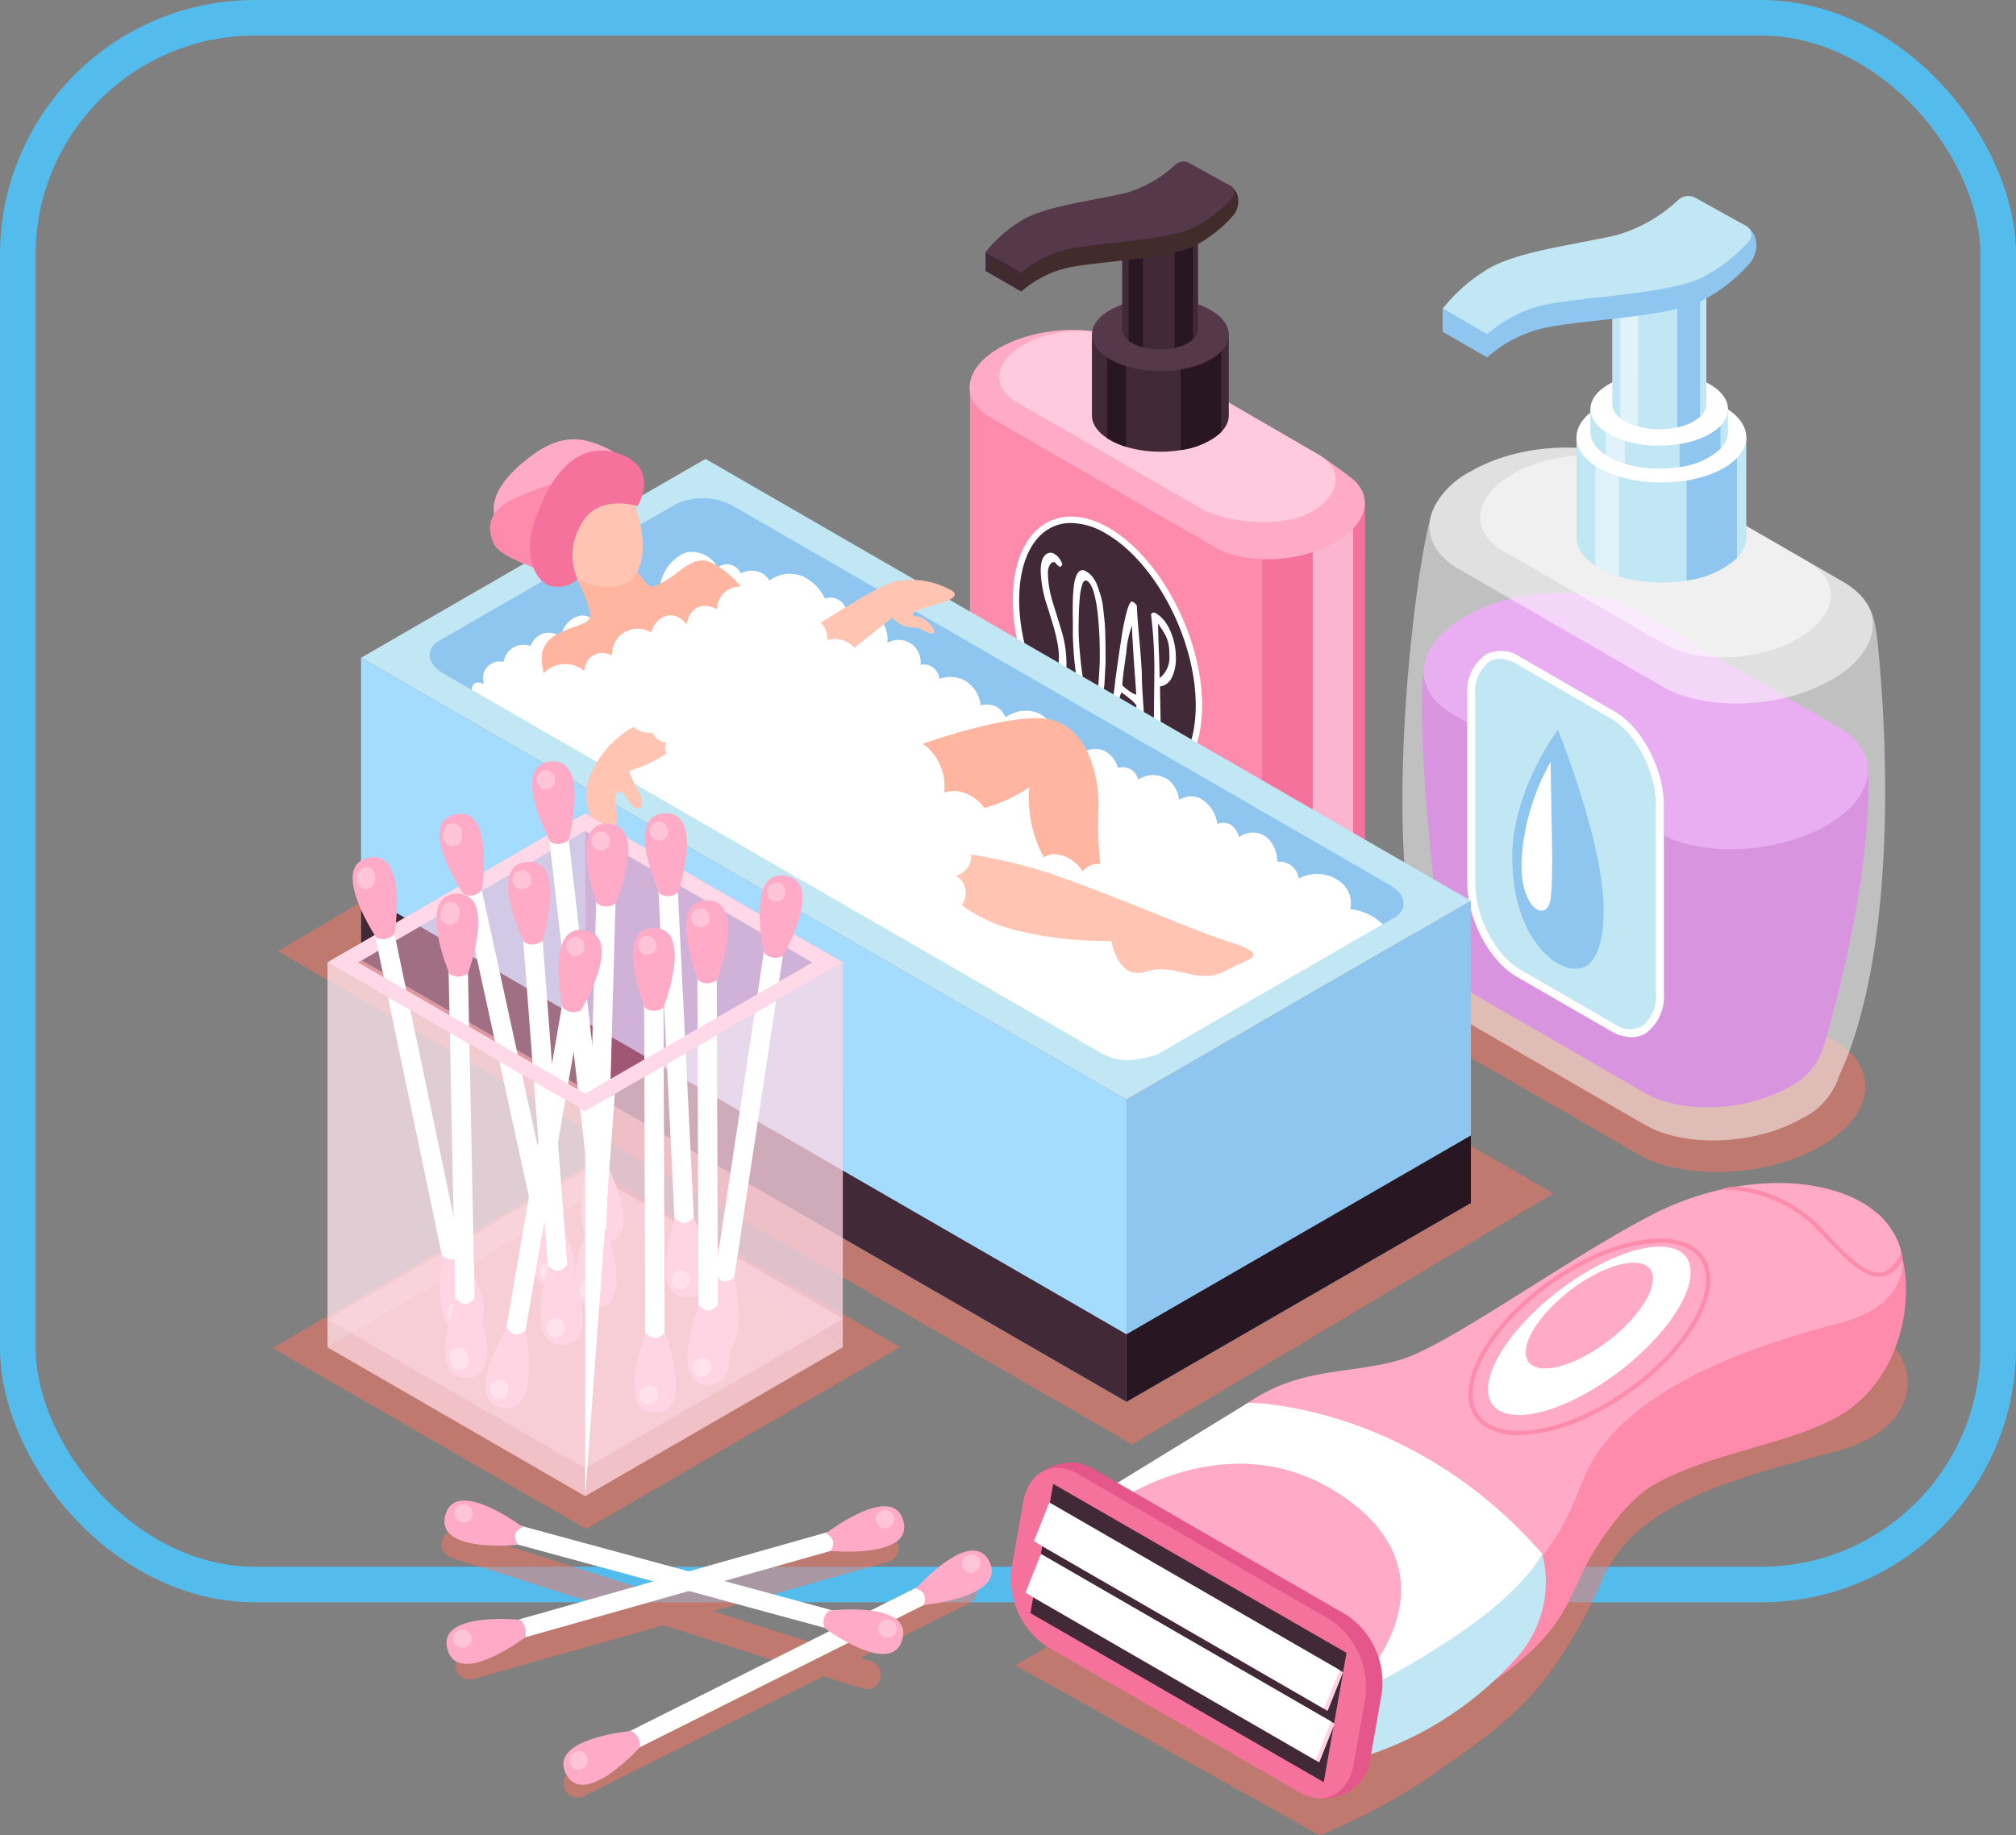 <svg xmlns="http://www.w3.org/2000/svg" xmlns:xlink="http://www.w3.org/1999/xlink" width="170" height="154.784" viewBox="0 0 170 154.784">
  <rect x="0" y="0" width="170" height="154.784" fill="#808080" stroke="none"/>
  <defs>
    <clipPath id="clip-path">
      <rect id="Rectángulo_401387" data-name="Rectángulo 401387" width="137.882" height="141.163" fill="none"/>
    </clipPath>
    <clipPath id="clip-path-3">
      <rect id="Rectángulo_401331" data-name="Rectángulo 401331" width="3.403" height="34.506" fill="none"/>
    </clipPath>
    <clipPath id="clip-path-4">
      <rect id="Rectángulo_401332" data-name="Rectángulo 401332" width="40.71" height="58.438" fill="none"/>
    </clipPath>
    <clipPath id="clip-path-5">
      <rect id="Rectángulo_401333" data-name="Rectángulo 401333" width="37.389" height="21.586" fill="none"/>
    </clipPath>
    <clipPath id="clip-path-6">
      <rect id="Rectángulo_401334" data-name="Rectángulo 401334" width="29.558" height="17.066" fill="none"/>
    </clipPath>
    <clipPath id="clip-path-7">
      <rect id="Rectángulo_401335" data-name="Rectángulo 401335" width="1.989" height="11.729" fill="none"/>
    </clipPath>
    <clipPath id="clip-path-8">
      <rect id="Rectángulo_401336" data-name="Rectángulo 401336" width="1.612" height="4.605" fill="none"/>
    </clipPath>
    <clipPath id="clip-path-9">
      <rect id="Rectángulo_401337" data-name="Rectángulo 401337" width="1.511" height="12.232" fill="none"/>
    </clipPath>
    <clipPath id="clip-path-10">
      <rect id="Rectángulo_401339" data-name="Rectángulo 401339" width="1.892" height="1.535" fill="none"/>
    </clipPath>
    <clipPath id="clip-path-11">
      <rect id="Rectángulo_401340" data-name="Rectángulo 401340" width="1.792" height="1.651" fill="none"/>
    </clipPath>
    <clipPath id="clip-path-12">
      <rect id="Rectángulo_401342" data-name="Rectángulo 401342" width="1.884" height="1.544" fill="none"/>
    </clipPath>
    <clipPath id="clip-path-13">
      <rect id="Rectángulo_401343" data-name="Rectángulo 401343" width="1.728" height="1.717" fill="none"/>
    </clipPath>
    <clipPath id="clip-path-14">
      <rect id="Rectángulo_401345" data-name="Rectángulo 401345" width="1.795" height="1.647" fill="none"/>
    </clipPath>
    <clipPath id="clip-path-16">
      <rect id="Rectángulo_401347" data-name="Rectángulo 401347" width="21.723" height="45.013" fill="none"/>
    </clipPath>
    <clipPath id="clip-path-18">
      <rect id="Rectángulo_401349" data-name="Rectángulo 401349" width="43.481" height="25.149" fill="none"/>
    </clipPath>
    <clipPath id="clip-path-20">
      <rect id="Rectángulo_401352" data-name="Rectángulo 401352" width="1.647" height="1.871" fill="none"/>
    </clipPath>
    <clipPath id="clip-path-21">
      <rect id="Rectángulo_401353" data-name="Rectángulo 401353" width="1.58" height="1.928" fill="none"/>
    </clipPath>
    <clipPath id="clip-path-22">
      <rect id="Rectángulo_401355" data-name="Rectángulo 401355" width="1.585" height="1.924" fill="none"/>
    </clipPath>
    <clipPath id="clip-path-23">
      <rect id="Rectángulo_401356" data-name="Rectángulo 401356" width="1.637" height="1.88" fill="none"/>
    </clipPath>
    <clipPath id="clip-path-24">
      <rect id="Rectángulo_401358" data-name="Rectángulo 401358" width="1.573" height="1.933" fill="none"/>
    </clipPath>
    <clipPath id="clip-path-25">
      <rect id="Rectángulo_401359" data-name="Rectángulo 401359" width="1.668" height="1.852" fill="none"/>
    </clipPath>
    <clipPath id="clip-path-26">
      <rect id="Rectángulo_401361" data-name="Rectángulo 401361" width="1.591" height="1.919" fill="none"/>
    </clipPath>
    <clipPath id="clip-path-27">
      <rect id="Rectángulo_401362" data-name="Rectángulo 401362" width="1.626" height="1.89" fill="none"/>
    </clipPath>
    <clipPath id="clip-path-28">
      <rect id="Rectángulo_401364" data-name="Rectángulo 401364" width="1.574" height="1.933" fill="none"/>
    </clipPath>
    <clipPath id="clip-path-29">
      <rect id="Rectángulo_401365" data-name="Rectángulo 401365" width="1.665" height="1.855" fill="none"/>
    </clipPath>
    <clipPath id="clip-path-30">
      <rect id="Rectángulo_401367" data-name="Rectángulo 401367" width="1.613" height="1.9" fill="none"/>
    </clipPath>
    <clipPath id="clip-path-31">
      <rect id="Rectángulo_401368" data-name="Rectángulo 401368" width="1.601" height="1.911" fill="none"/>
    </clipPath>
    <clipPath id="clip-path-32">
      <rect id="Rectángulo_401370" data-name="Rectángulo 401370" width="1.596" height="1.915" fill="none"/>
    </clipPath>
    <clipPath id="clip-path-33">
      <rect id="Rectángulo_401371" data-name="Rectángulo 401371" width="1.619" height="1.896" fill="none"/>
    </clipPath>
    <clipPath id="clip-path-34">
      <rect id="Rectángulo_401373" data-name="Rectángulo 401373" width="1.606" height="1.906" fill="none"/>
    </clipPath>
    <clipPath id="clip-path-35">
      <rect id="Rectángulo_401374" data-name="Rectángulo 401374" width="1.607" height="1.905" fill="none"/>
    </clipPath>
    <clipPath id="clip-path-36">
      <rect id="Rectángulo_401376" data-name="Rectángulo 401376" width="1.606" height="1.907" fill="none"/>
    </clipPath>
    <clipPath id="clip-path-37">
      <rect id="Rectángulo_401377" data-name="Rectángulo 401377" width="1.608" height="1.905" fill="none"/>
    </clipPath>
    <clipPath id="clip-path-38">
      <rect id="Rectángulo_401379" data-name="Rectángulo 401379" width="1.602" height="1.91" fill="none"/>
    </clipPath>
    <clipPath id="clip-path-39">
      <rect id="Rectángulo_401380" data-name="Rectángulo 401380" width="1.612" height="1.902" fill="none"/>
    </clipPath>
    <clipPath id="clip-path-40">
      <rect id="Rectángulo_401382" data-name="Rectángulo 401382" width="1.654" height="1.865" fill="none"/>
    </clipPath>
    <clipPath id="clip-path-41">
      <rect id="Rectángulo_401383" data-name="Rectángulo 401383" width="1.577" height="1.93" fill="none"/>
    </clipPath>
  </defs>
  <g id="Grupo_1100062" data-name="Grupo 1100062" transform="translate(-641.5 -3774.396)">
    <g id="Grupo_1099652" data-name="Grupo 1099652" transform="translate(643 3775.896)">
      <rect id="Rectángulo_401330" data-name="Rectángulo 401330" width="167" height="132.143" rx="20" fill="none" stroke="#53bced" stroke-width="3"/>
      <g id="Grupo_1099440" data-name="Grupo 1099440" transform="translate(21.481 12.121)">
        <g id="Grupo_1099439" data-name="Grupo 1099439" clip-path="url(#clip-path)">
          <g id="Grupo_1099438" data-name="Grupo 1099438">
            <g id="Grupo_1099437" data-name="Grupo 1099437" clip-path="url(#clip-path)">
              <path id="Trazado_874409" data-name="Trazado 874409" d="M156.629,111.085,137.944,100.3C134,98.02,134.5,94,139.054,91.372s11.515-2.919,15.462-.642L173.2,101.518c3.946,2.278,3.447,6.295-1.11,8.927s-11.515,2.919-15.461.64" transform="translate(-41.539 -27.387)" fill="#ff725d" opacity="0.5"/>
              <path id="Trazado_874410" data-name="Trazado 874410" d="M162.824,141.707c-.01-.006-1.883.2-1.895.194-3.85-2.223-10.9-2.357-17.53,1.075-6.959,3.6-16.966,10.888-20.919,12.078s-7.764.662-11.849,3.021c-.3.173-.618.373-.946.589l-19.3,11.258,25.654,14.323a48.308,48.308,0,0,0,10.029-5.443c2.893-2.1,6.367-4.186,9.383-8.255a41.645,41.645,0,0,0,4.661-8.361c2.772-5.438,8.888-7.588,19.429-10.294,7.234-1.857,7.633-7.674,3.287-10.184" transform="translate(-27.752 -43.081)" fill="#ff725d" opacity="0.5"/>
              <path id="Trazado_874411" data-name="Trazado 874411" d="M20.626,167.413a1.207,1.207,0,0,1,1.511-.782L39.316,172.1l18.276-5.169a1.2,1.2,0,1,1,.655,2.314l-14.77,4.178,9.1,2.9L64,170.593a1.2,1.2,0,1,1,1.078,2.152L55.86,177.36l.913.29a1.2,1.2,0,0,1-.729,2.293L52.777,178.9l-20.2,10.119a1.2,1.2,0,0,1-1.078-2.152l17.992-9.012-10.217-3.251-16,4.527a1.2,1.2,0,0,1-.655-2.315l12.5-3.535-13.707-4.361a1.207,1.207,0,0,1-.782-1.511" transform="translate(-6.316 -51.147)" fill="#ff725d" opacity="0.5"/>
              <path id="Trazado_874412" data-name="Trazado 874412" d="M108.221,107.178,72.682,128.342.652,86.756,36.191,65.592Z" transform="translate(-0.2 -20.14)" fill="#ff725d" opacity="0.5"/>
              <path id="Trazado_874413" data-name="Trazado 874413" d="M109.491,34.979,84.857,28.008V56.46a2.889,2.889,0,0,0,1.72,2.888l18.95,10.94a8.684,8.684,0,0,0,3.964,1,11.913,11.913,0,0,0,6.185-1.417c1.7-.983,2.539-2.26,2.469-3.454h0l.006-28.984Z" transform="translate(-26.048 -8.6)" fill="#ff8bac"/>
              <path id="Trazado_874414" data-name="Trazado 874414" d="M128.1,40.241l-3.4-.963-4.275-1.209v36.3a12.7,12.7,0,0,0,4.275-.589,9.867,9.867,0,0,0,1.91-.828A6.475,6.475,0,0,0,128.1,71.8a3.134,3.134,0,0,0,.977-2.3h0l.006-28.984Z" transform="translate(-36.975 -11.689)" fill="#f5729d"/>
              <g id="Grupo_1099316" data-name="Grupo 1099316" transform="translate(87.718 27.589)" opacity="0.7" style="mix-blend-mode: multiply;isolation: isolate">
                <g id="Grupo_1099315" data-name="Grupo 1099315">
                  <g id="Grupo_1099314" data-name="Grupo 1099314" clip-path="url(#clip-path-3)">
                    <path id="Trazado_874415" data-name="Trazado 874415" d="M126.587,39.814V74.32a9.887,9.887,0,0,0,1.91-.828,6.47,6.47,0,0,0,1.493-1.156V40.777Z" transform="translate(-126.587 -39.814)" fill="#ffd2e3"/>
                  </g>
                </g>
              </g>
              <path id="Trazado_874416" data-name="Trazado 874416" d="M105.526,38.832,86.576,27.892c-2.591-1.5-2.263-4.133.728-5.86s7.8-2.115,10.391-.619c0,0,12.467,7.241,16.569,9.609.635.367,2.742,1.922,2.975,2.14,1.632,1.531,1.054,3.738-1.564,5.25-2.991,1.727-7.559,1.916-10.15.421" transform="translate(-26.047 -6.29)" fill="#ffabc7"/>
              <path id="Trazado_874417" data-name="Trazado 874417" d="M105.43,35.591,89.876,26.612c-2.126-1.228-1.857-3.392.6-4.81s6.2-1.573,8.33-.345l16.569,9.609c2.127,1.228,1.857,3.392-.6,4.81s-7.22.943-9.346-.285" transform="translate(-27.157 -6.334)" fill="#ffcade"/>
              <path id="Trazado_874418" data-name="Trazado 874418" d="M105.9,59.27c0,5.68-3.454,8.291-7.714,5.832S90.47,56.043,90.47,50.363s3.454-8.291,7.714-5.832S105.9,53.59,105.9,59.27" transform="translate(-27.779 -13.389)" fill="#422938"/>
              <path id="Trazado_874419" data-name="Trazado 874419" d="M101.132,66.175a6.465,6.465,0,0,1-3.2-.96C93.6,62.717,90.082,56,90.082,50.243c0-3.085,1.021-5.444,2.8-6.471,1.487-.859,3.375-.714,5.317.407,4.327,2.5,7.848,9.215,7.848,14.972,0,3.085-1.021,5.444-2.8,6.472a4.182,4.182,0,0,1-2.116.553M95,43.758a3.64,3.64,0,0,0-1.847.48c-1.609.929-2.532,3.118-2.532,6.005,0,5.586,3.4,12.093,7.579,14.506,1.769,1.021,3.465,1.166,4.779.407,1.608-.929,2.531-3.118,2.531-6.006,0-5.585-3.4-12.093-7.579-14.505A5.942,5.942,0,0,0,95,43.758" transform="translate(-27.66 -13.27)" fill="#fff"/>
              <path id="Trazado_874420" data-name="Trazado 874420" d="M93.286,57.836c0-.256.081-.339.242-.245a1.483,1.483,0,0,1,.318.292,1.528,1.528,0,0,0,.341.306.256.256,0,0,0,.313-.065.979.979,0,0,0,.263-.457,4.159,4.159,0,0,0,.194-1.229A7.014,7.014,0,0,0,94.8,55.06a15.5,15.5,0,0,0-.383-1.509q-.226-.733-.457-1.469a10.024,10.024,0,0,1-.54-2.932q-.006-1.124.53-1.452a.623.623,0,0,1,.667.049,1.281,1.281,0,0,1,.378.362,1.553,1.553,0,0,1,.257.523l-.183.2a1.23,1.23,0,0,1-.421-.382.293.293,0,0,0-.347.051,1.169,1.169,0,0,0-.267.865,7.028,7.028,0,0,0,.116,1.247,9.9,9.9,0,0,0,.289,1.2q.173.555.373,1.2t.378,1.242a9.445,9.445,0,0,1,.4,2.685,3.191,3.191,0,0,1-.352,1.576.791.791,0,0,1-.462.4.809.809,0,0,1-.657-.117,2.092,2.092,0,0,1-.612-.507.839.839,0,0,1-.224-.459" transform="translate(-28.644 -14.623)" fill="#fff"/>
              <path id="Trazado_874421" data-name="Trazado 874421" d="M100.146,57.564l-.094,1.76v.063a4.419,4.419,0,0,0-.068.822,2.592,2.592,0,0,1-.121.823,1.124,1.124,0,0,1-.367.552.452.452,0,0,1-.541.02,1.576,1.576,0,0,1-.536-.576,4.19,4.19,0,0,1-.4-.913,10.513,10.513,0,0,1-.279-1.155q-.121-.648-.186-1.236T97.446,56.5q-.063-.968-.06-1.481t0-.884c0-.247-.008-.471-.01-.668v-.707c0-.274.01-.517.018-.732s.025-.442.047-.684a6.008,6.008,0,0,1,.087-.622,2.8,2.8,0,0,1,.142-.489,1.053,1.053,0,0,1,.209-.349.46.46,0,0,1,.6-.057,2.039,2.039,0,0,1,.583.5,2.7,2.7,0,0,1,.407.764q.165.459.288.874a6.131,6.131,0,0,1,.195,1.068q.071.654.113,1.057t.058,1.133q.021.972.02,1.511Zm-.953-5.8a3.059,3.059,0,0,0-.268-.722.973.973,0,0,0-.318-.383.208.208,0,0,0-.259,0,.681.681,0,0,0-.174.317,5.1,5.1,0,0,0-.126.5,5.649,5.649,0,0,0-.084.663q-.029.386-.05.7c-.011.209-.019.442-.026.7q-.01.647-.015,1.007v.063q0,.959.109,2.134t.229,1.949a8.733,8.733,0,0,0,.317,1.385,1.348,1.348,0,0,0,.447.752q.215.125.362-.33a5.692,5.692,0,0,0,.211-1.224q.1-1.368.107-1.944t0-.844c0-.178-.007-.439-.016-.783s-.024-.67-.044-.978-.049-.653-.082-1.031-.077-.724-.131-1.035-.118-.61-.189-.9" transform="translate(-29.899 -15.274)" fill="#fff"/>
              <path id="Trazado_874422" data-name="Trazado 874422" d="M104.451,64.747a.612.612,0,0,1-.331-.562v-1.87a2.906,2.906,0,0,0-.549-.555,8.711,8.711,0,0,0-.708-.534,1.975,1.975,0,0,0-.181.624q-.07.436-.147.875a1.923,1.923,0,0,1-.2.647.846.846,0,0,1-.473-.56,13.24,13.24,0,0,0,.478-2.589q.331-2.394.544-3.731a18.426,18.426,0,0,1,.459-2.19q.246-.852.473-.722a.966.966,0,0,1,.346.326q0,.511.211,2.888t.21,3.039q0,.662.113,2.265t.113,2.373q0,.483-.357.277M104,59.8q-.1-1.326-.171-2.522t-.076-1.438c0-.161,0-.252.006-.274a8.209,8.209,0,0,0-.486,2.29q-.318,2.156-.34,2.767a4.4,4.4,0,0,0,.749.593,1.952,1.952,0,0,0,.428.205q-.016-.3-.11-1.621" transform="translate(-31.277 -16.446)" fill="#fff"/>
              <path id="Trazado_874423" data-name="Trazado 874423" d="M107.128,65.412l.053-5.09a38.745,38.745,0,0,0-.278-5.281.284.284,0,0,1,.414-.082,2.5,2.5,0,0,1,.728.658,3.968,3.968,0,0,1,.533.938A5.678,5.678,0,0,1,109,58.671a3.717,3.717,0,0,1-.342,1.711,1.3,1.3,0,0,1-1,.755l.085,4.518c0,.4-.119.526-.358.389a.459.459,0,0,1-.195-.263,1.165,1.165,0,0,1-.063-.369m.5-4.983a2.185,2.185,0,0,0,.82-1.958v-.007a3.775,3.775,0,0,0-.147-1.213c-.049-.131-.089-.234-.118-.31a2.592,2.592,0,0,0-.182-.339q-.162-.269-.5-.786,0,.757.064,2.306t.062,2.306" transform="translate(-32.825 -16.858)" fill="#fff"/>
              <path id="Trazado_874424" data-name="Trazado 874424" d="M99.713,21.084v6.8c0,1.695,2.583,3.07,5.771,3.07s5.771-1.375,5.771-3.07v-6.8Z" transform="translate(-30.617 -6.474)" fill="#422938"/>
              <path id="Trazado_874425" data-name="Trazado 874425" d="M103.169,21.084h-1.6v8.728a6.37,6.37,0,0,0,1.6.726Z" transform="translate(-31.186 -6.474)" fill="#281723"/>
              <path id="Trazado_874426" data-name="Trazado 874426" d="M113.932,21.084h-3.42v9.731a6.24,6.24,0,0,0,3.42-1.529Z" transform="translate(-33.933 -6.474)" fill="#281723"/>
              <path id="Trazado_874427" data-name="Trazado 874427" d="M105.484,16.654c3.187,0,5.771,1.374,5.771,3.07s-2.584,3.069-5.771,3.069-5.771-1.374-5.771-3.069,2.584-3.07,5.771-3.07" transform="translate(-30.617 -5.114)" fill="#56384b"/>
              <path id="Trazado_874428" data-name="Trazado 874428" d="M103.392,8.386v8.34c0,.94,1.432,1.7,3.2,1.7s3.2-.762,3.2-1.7V8.386Z" transform="translate(-31.747 -2.575)" fill="#422938"/>
              <path id="Trazado_874429" data-name="Trazado 874429" d="M105.392,8.386h-1.218v9.288a3.39,3.39,0,0,0,1.218.57Z" transform="translate(-31.987 -2.575)" fill="#281723"/>
              <path id="Trazado_874430" data-name="Trazado 874430" d="M109.767,8.386V18.3a3.389,3.389,0,0,0,1.55-.723V8.386Z" transform="translate(-33.704 -2.575)" fill="#281723"/>
              <path id="Trazado_874431" data-name="Trazado 874431" d="M106.59,5.931c1.766,0,3.2.762,3.2,1.7s-1.432,1.7-3.2,1.7-3.2-.762-3.2-1.7,1.432-1.7,3.2-1.7" transform="translate(-31.747 -1.821)" fill="#56384b"/>
              <path id="Trazado_874432" data-name="Trazado 874432" d="M103.3,1.924a11.137,11.137,0,0,1-4.713,2.893c-3.3.742-7.013,1.148-8.963,2.435a11.444,11.444,0,0,0-2.854,2.557l3.021,1.744a8.945,8.945,0,0,1,3.829-1.985c2.651-.582,8.755-.737,10.965-1.965a11.15,11.15,0,0,0,2.992-2.373,1.919,1.919,0,0,0,.507-1.374A1.509,1.509,0,0,0,107.5,2.7c-.9-.7-4.2-.78-4.2-.78" transform="translate(-26.642 -0.591)" fill="#422b2b"/>
              <path id="Trazado_874433" data-name="Trazado 874433" d="M103.946.126a1.011,1.011,0,0,0-1.167.134,10.281,10.281,0,0,1-4.2,2.4c-3.3.742-7.013,1.148-8.963,2.435a11.447,11.447,0,0,0-2.854,2.557L89.788,9.4A8.941,8.941,0,0,1,93.616,7.41c2.65-.582,8.754-.737,10.964-1.965a11.169,11.169,0,0,0,2.987-2.366.69.69,0,0,0-.191-1.054Z" transform="translate(-26.642 0)" fill="#56384b"/>
              <path id="Trazado_874434" data-name="Trazado 874434" d="M89.788,12.786v1.567l-3.021-1.743V11.043Z" transform="translate(-26.642 -3.391)" fill="#422938"/>
              <path id="Trazado_874435" data-name="Trazado 874435" d="M89.65,13.176v.917l-2.375-1.371V11.8Z" transform="translate(-26.798 -3.625)" fill="#422b2b"/>
              <g id="Grupo_1099319" data-name="Grupo 1099319" transform="translate(95.284 24.13)" opacity="0.5">
                <g id="Grupo_1099318" data-name="Grupo 1099318">
                  <g id="Grupo_1099317" data-name="Grupo 1099317" clip-path="url(#clip-path-4)">
                    <path id="Trazado_874436" data-name="Trazado 874436" d="M177.606,51.534c-.2-1.889-.434-3.025-1.2-3.93a6.363,6.363,0,0,0-1.685-1.426L157.5,36.239c-3.636-2.1-10.046-1.834-14.245.59a6.64,6.64,0,0,0-3.287,3.535c-1.7,5.786-4.482,31.339-.188,39.772h0a4.274,4.274,0,0,0,2.179,2.569l16,9.239c3.38,1.951,9.339,1.7,13.242-.549a6.023,6.023,0,0,0,3.143-3.626c0-.011.011-.021.016-.032,4.957-10.741,3.978-29.059,3.235-36.2" transform="translate(-137.506 -34.822)" fill="#fff"/>
                  </g>
                </g>
              </g>
              <path id="Trazado_874437" data-name="Trazado 874437" d="M177.493,70.339l-37.467-8.387c-.693,5.668,1.232,23.29,2.03,25.04l.01.012a4.083,4.083,0,0,0,1.922,2.1l14.685,8.478c3.1,1.791,8.571,1.565,12.152-.5a5.586,5.586,0,0,0,2.872-3.267h0s4.207-13.576,3.792-23.476" transform="translate(-42.95 -19.023)" fill="#d994e0"/>
              <path id="Trazado_874438" data-name="Trazado 874438" d="M159.8,72.7l-17.252-9.96c-3.644-2.1-3.183-5.812,1.025-8.242s10.632-2.7,14.275-.592l17.252,9.96c3.643,2.1,3.183,5.812-1.025,8.242s-10.632,2.7-14.276.591" transform="translate(-43.015 -16.118)" fill="#e9adf2"/>
              <g id="Grupo_1099322" data-name="Grupo 1099322" transform="translate(97.562 24.13)" opacity="0.5">
                <g id="Grupo_1099321" data-name="Grupo 1099321">
                  <g id="Grupo_1099320" data-name="Grupo 1099320" clip-path="url(#clip-path-5)">
                    <path id="Trazado_874439" data-name="Trazado 874439" d="M160.461,54.992l-17.215-9.938c-3.636-2.1-3.176-5.8,1.023-8.225s10.609-2.689,14.245-.59l17.215,9.939c3.636,2.1,3.176,5.8-1.023,8.225s-10.609,2.691-14.245.59" transform="translate(-140.793 -34.822)" fill="#fff"/>
                  </g>
                </g>
              </g>
              <g id="Grupo_1099325" data-name="Grupo 1099325" transform="translate(101.842 24.766)" opacity="0.5">
                <g id="Grupo_1099324" data-name="Grupo 1099324">
                  <g id="Grupo_1099323" data-name="Grupo 1099323" clip-path="url(#clip-path-6)">
                    <path id="Trazado_874440" data-name="Trazado 874440" d="M162.519,51.686,148.91,43.829c-2.874-1.66-2.511-4.586.809-6.5s8.387-2.127,11.262-.467l13.609,7.857c2.874,1.66,2.511,4.586-.809,6.5s-8.387,2.127-11.262.467" transform="translate(-146.97 -35.74)" fill="#fff"/>
                  </g>
                </g>
              </g>
              <path id="Trazado_874441" data-name="Trazado 874441" d="M157.809,91.488l-7.965-4.6c-2.183-1.26-3.969-4.673-3.969-7.584V63.525c0-2.91,1.786-4.261,3.969-3l7.965,4.6c2.183,1.26,3.969,4.673,3.969,7.583V88.487c0,2.91-1.786,4.261-3.969,3" transform="translate(-44.791 -18.439)" fill="#c1e6f4"/>
              <path id="Trazado_874442" data-name="Trazado 874442" d="M159.229,92.146a3.5,3.5,0,0,1-1.735-.518l-7.965-4.6c-2.28-1.317-4.136-4.849-4.136-7.873V63.376a3.845,3.845,0,0,1,1.544-3.493,2.865,2.865,0,0,1,2.926.2l7.965,4.6c2.28,1.317,4.136,4.849,4.136,7.873V88.339a3.844,3.844,0,0,1-1.544,3.494,2.357,2.357,0,0,1-1.19.313m-11.1-31.906a1.689,1.689,0,0,0-.857.222,3.222,3.222,0,0,0-1.211,2.915V79.158c0,2.811,1.706,6.083,3.8,7.294l7.965,4.6a2.237,2.237,0,0,0,2.258.2,3.225,3.225,0,0,0,1.21-2.915V72.558c0-2.811-1.705-6.083-3.8-7.293l-7.965-4.6a2.844,2.844,0,0,0-1.4-.425" transform="translate(-44.643 -18.291)" fill="#fff"/>
              <path id="Trazado_874443" data-name="Trazado 874443" d="M154.718,69.156s3.853,9.535,3.853,15.154-2.4,5.41-3.853,4.571-3.853-3.4-3.853-9.019,3.853-10.705,3.853-10.705" transform="translate(-46.324 -21.235)" fill="#8ec6ef"/>
              <path id="Trazado_874444" data-name="Trazado 874444" d="M154.45,73.066A19.175,19.175,0,0,0,152.019,81c-.319,4.525,2.176,5.758,2.432,3.583s.032-6.909,0-11.516" transform="translate(-46.669 -22.435)" fill="#fff"/>
              <path id="Trazado_874445" data-name="Trazado 874445" d="M158.679,33.575v8.437c0,2.1,3.206,3.809,7.161,3.809S173,44.115,173,42.012V33.575Z" transform="translate(-48.723 -10.309)" fill="#c1e6f4"/>
              <g id="Grupo_1099328" data-name="Grupo 1099328" transform="translate(111.55 23.266)" opacity="0.5">
                <g id="Grupo_1099327" data-name="Grupo 1099327">
                  <g id="Grupo_1099326" data-name="Grupo 1099326" clip-path="url(#clip-path-7)">
                    <path id="Trazado_874446" data-name="Trazado 874446" d="M162.968,33.575h-1.989v10.83a7.86,7.86,0,0,0,1.989.9Z" transform="translate(-160.979 -33.575)" fill="#fff"/>
                  </g>
                </g>
              </g>
              <path id="Trazado_874447" data-name="Trazado 874447" d="M176.323,33.575h-4.244V45.65a7.749,7.749,0,0,0,4.244-1.9Z" transform="translate(-52.838 -10.309)" fill="#8ec6ef"/>
              <path id="Trazado_874448" data-name="Trazado 874448" d="M165.84,28.078c3.955,0,7.161,1.705,7.161,3.809S169.795,35.7,165.84,35.7s-7.161-1.705-7.161-3.809,3.206-3.809,7.161-3.809" transform="translate(-48.723 -8.621)" fill="#fff"/>
              <path id="Trazado_874449" data-name="Trazado 874449" d="M160.372,30.138v1.936c0,1.705,2.6,3.088,5.8,3.088s5.8-1.382,5.8-3.088V30.138Z" transform="translate(-49.243 -9.254)" fill="#c1e6f4"/>
              <g id="Grupo_1099331" data-name="Grupo 1099331" transform="translate(112.421 20.884)" opacity="0.5">
                <g id="Grupo_1099330" data-name="Grupo 1099330">
                  <g id="Grupo_1099329" data-name="Grupo 1099329" clip-path="url(#clip-path-8)">
                    <path id="Trazado_874450" data-name="Trazado 874450" d="M163.848,30.138h-1.612v3.876a6.37,6.37,0,0,0,1.612.729Z" transform="translate(-162.236 -30.138)" fill="#fff"/>
                  </g>
                </g>
              </g>
              <path id="Trazado_874451" data-name="Trazado 874451" d="M174.674,30.138h-3.44v4.886a6.276,6.276,0,0,0,3.44-1.539Z" transform="translate(-52.578 -9.254)" fill="#8ec6ef"/>
              <path id="Trazado_874452" data-name="Trazado 874452" d="M166.177,25.682c3.206,0,5.8,1.382,5.8,3.088s-2.6,3.088-5.8,3.088-5.8-1.382-5.8-3.088,2.6-3.088,5.8-3.088" transform="translate(-49.243 -7.886)" fill="#fff"/>
              <path id="Trazado_874453" data-name="Trazado 874453" d="M163.033,14.607v10.35c0,1.165,1.777,2.11,3.968,2.11s3.969-.945,3.969-2.11V14.607Z" transform="translate(-50.06 -4.485)" fill="#c1e6f4"/>
              <g id="Grupo_1099334" data-name="Grupo 1099334" transform="translate(113.646 10.122)" opacity="0.5">
                <g id="Grupo_1099333" data-name="Grupo 1099333">
                  <g id="Grupo_1099332" data-name="Grupo 1099332" clip-path="url(#clip-path-9)">
                    <path id="Trazado_874454" data-name="Trazado 874454" d="M165.515,14.607H164V26.132a4.225,4.225,0,0,0,1.511.707Z" transform="translate(-164.004 -14.607)" fill="#fff"/>
                  </g>
                </g>
              </g>
              <path id="Trazado_874455" data-name="Trazado 874455" d="M170.944,14.607v12.3a4.2,4.2,0,0,0,1.924-.9v-11.4Z" transform="translate(-52.489 -4.485)" fill="#8ec6ef"/>
              <path id="Trazado_874456" data-name="Trazado 874456" d="M167,11.561c2.192,0,3.969.945,3.969,2.111s-1.777,2.111-3.969,2.111-3.968-.944-3.968-2.111,1.776-2.111,3.968-2.111" transform="translate(-50.06 -3.55)" fill="#56384b"/>
              <path id="Trazado_874457" data-name="Trazado 874457" d="M162.914,6.589s-2.739,2.89-5.848,3.589c-4.1.922-8.7,1.425-11.122,3.022a14.209,14.209,0,0,0-3.542,3.173l3.748,2.164a11.106,11.106,0,0,1,4.751-2.463c3.289-.722,10.863-.915,13.606-2.438a13.831,13.831,0,0,0,3.714-2.945,2.383,2.383,0,0,0,.629-1.7,1.872,1.872,0,0,0-.723-1.43c-1.116-.863-5.214-.967-5.214-.967" transform="translate(-43.725 -2.023)" fill="#8ec6ef"/>
              <path id="Trazado_874458" data-name="Trazado 874458" d="M163.72,4.357a1.254,1.254,0,0,0-1.448.167A12.746,12.746,0,0,1,157.066,7.5c-4.1.921-8.7,1.425-11.122,3.022A14.209,14.209,0,0,0,142.4,13.7l3.748,2.164A11.11,11.11,0,0,1,150.9,13.4c3.289-.722,10.863-.915,13.606-2.438a13.837,13.837,0,0,0,3.705-2.936.854.854,0,0,0-.236-1.307Z" transform="translate(-43.725 -1.29)" fill="#c1e6f4"/>
              <path id="Trazado_874459" data-name="Trazado 874459" d="M146.152,20.067v1.944L142.4,19.848V17.9Z" transform="translate(-43.726 -5.497)" fill="#8ec6ef"/>
              <path id="Trazado_874460" data-name="Trazado 874460" d="M145.981,20.551v1.139l-2.946-1.7V18.85Z" transform="translate(-43.919 -5.788)" fill="#8ec6ef"/>
              <path id="Trazado_874461" data-name="Trazado 874461" d="M104.36,73.468,75.313,90.239,10.77,52.975,39.817,36.2Z" transform="translate(-3.307 -11.117)" fill="#c1e6f4"/>
              <path id="Trazado_874462" data-name="Trazado 874462" d="M132.96,89.981l-29.048,16.771v25.491l29.048-16.771Z" transform="translate(-31.907 -27.629)" fill="#8ec6ef"/>
              <path id="Trazado_874463" data-name="Trazado 874463" d="M10.769,60.406V85.9l64.543,37.265V97.67Z" transform="translate(-3.307 -18.548)" fill="#a4dcff"/>
              <path id="Trazado_874464" data-name="Trazado 874464" d="M44.747,65.562,81.955,87.044l18.463-10.66c1.237-.714,1.082-1.961-.346-2.786L44.747,41.658a5.363,5.363,0,0,0-4.825-.2L19.95,52.988c-1.237.714-1.082,1.961.346,2.786l18.116,10.46,1.509-.872a5.363,5.363,0,0,1,4.825.2" transform="translate(-5.869 -12.582)" fill="#8ec6ef"/>
              <path id="Trazado_874465" data-name="Trazado 874465" d="M89,98.508l1.509-.871L53.3,76.155a5.363,5.363,0,0,0-4.825-.2l-1.509.872L84.172,98.308a5.363,5.363,0,0,0,4.826.2" transform="translate(-14.42 -23.174)" fill="#bbdefc"/>
              <path id="Trazado_874466" data-name="Trazado 874466" d="M132.96,118.546l-29.048,16.771v5.7l29.048-16.771Z" transform="translate(-31.907 -36.4)" fill="#281723"/>
              <path id="Trazado_874467" data-name="Trazado 874467" d="M10.769,94.669v-5.7l64.543,37.264v5.7Z" transform="translate(-3.307 -27.319)" fill="#422938"/>
              <path id="Trazado_874468" data-name="Trazado 874468" d="M101.064,78.921a4.606,4.606,0,0,0-2.747-1.283c.011-.046.029-.091.037-.137a2.287,2.287,0,0,0-.867-2.168,3.236,3.236,0,0,0-3.5-.278,1.8,1.8,0,0,0-.549-1.026,1.709,1.709,0,0,0-1.274-.384,2.691,2.691,0,0,0-.853-2.039,1.931,1.931,0,0,0-2.372-.042,1.721,1.721,0,0,0-.708-1.055,1.335,1.335,0,0,0-1.113-.052,2.937,2.937,0,0,0-1.424-2.152,1.884,1.884,0,0,0-1.807.121A2.467,2.467,0,0,0,83,66.741a2.251,2.251,0,0,0-2.565-.015,1.436,1.436,0,0,0-.429-.748,1.47,1.47,0,0,0-1.281-.261,2.248,2.248,0,0,0-1.264-1.493,2.165,2.165,0,0,0-1.876.318,1.741,1.741,0,0,0-.642-1.278,1.6,1.6,0,0,0-1.339-.29c-.031.008-.065.023-.1.033a2.729,2.729,0,0,0-1.532-1.917,2.773,2.773,0,0,0-2.007,0,4.658,4.658,0,0,0-.71.353,1.908,1.908,0,0,0-.675-.824,1.854,1.854,0,0,0-1.421-.17,2.76,2.76,0,0,0-1.554-2.2,2.8,2.8,0,0,0-1.92-.029,1.5,1.5,0,0,0-.425-.863,1.27,1.27,0,0,0-1-.349,1.581,1.581,0,0,0-.177.028,1.864,1.864,0,0,0-2.8-1.847,2.543,2.543,0,0,0-3.425-2.714,1.466,1.466,0,0,0-.508-.813,1.4,1.4,0,0,0-1.319-.216A3.985,3.985,0,0,0,52.222,49.6a2.814,2.814,0,0,0-2.878.335,1.617,1.617,0,0,0-.561-.6,1.96,1.96,0,0,0-1.846-.008,1.361,1.361,0,0,0-.674-.67,1.189,1.189,0,0,0-1.278.18,2.451,2.451,0,0,0-2.707-1.27,3.576,3.576,0,0,0-2.154,3.762,1.272,1.272,0,0,0-.647-.183,1.3,1.3,0,0,0-.664.192,1.168,1.168,0,0,0-1.224-.431,2.2,2.2,0,0,0-1.464,1.935,1.449,1.449,0,0,0-1.535.505,1.368,1.368,0,0,0-1.2-.463,2.115,2.115,0,0,0-1.613,1.791c-.052-.037-.1-.073-.155-.1a1.731,1.731,0,0,0-1.355-.188,1.793,1.793,0,0,0-1.062,1.06,1.715,1.715,0,0,0-2.28,1.337,1.415,1.415,0,0,0-1.644,1.881c-1.039-.5-1.039.481-1.039.481L77.2,89.715a5.084,5.084,0,0,0,2.255.682,9.263,9.263,0,0,0,2.571-.482s18.8-10.852,19.042-10.994" transform="translate(-7.445 -14.581)" fill="#fff"/>
              <path id="Trazado_874469" data-name="Trazado 874469" d="M47.982,48.567c-1.526-1.111-2.256-.946-3.914.381a6.9,6.9,0,0,1-1.791,1.033.544.544,0,0,1-.611-.139,9.71,9.71,0,0,1-1.777-2.758c-.929-2.382-5.178.67-5.178.67a14.1,14.1,0,0,1,2.025,4.113c.065.232.114.452.16.669a1.377,1.377,0,0,1-.59.592c-.878.423-3.243.8-3.517,2.547a4.371,4.371,0,0,0,.142,1.649,2.491,2.491,0,0,1,.421-.342,2.528,2.528,0,0,1,3,.168,1.609,1.609,0,0,1,.484-1.111,1.553,1.553,0,0,1,1.841-.191,2.322,2.322,0,0,1,.474-1.462,2.185,2.185,0,0,1,2.842-.475,1.925,1.925,0,0,1,.99-1.3c.913-.42,1.475.063,2.039.608a1.658,1.658,0,0,1,1.012-1.495,2.008,2.008,0,0,1,1.505.219,2.058,2.058,0,0,1,.28-.988,1.964,1.964,0,0,1,1.106-.852,1.524,1.524,0,0,1,.608-.058,6.729,6.729,0,0,0-1.551-1.48" transform="translate(-10.059 -14.178)" fill="#ffb5a0"/>
              <path id="Trazado_874470" data-name="Trazado 874470" d="M38.161,38.747a6.8,6.8,0,0,0-4.3,2.168,9.877,9.877,0,0,0-2.039,2.362.249.249,0,0,0-.006.252c1.506,2.2,3.465,4.375,6.636,4.212,2.607-.133,2.741-3.122,2.385-4.921-.416-2.1-1.285-4.363-2.673-4.072" transform="translate(-9.759 -11.89)" fill="#ffc5b2"/>
              <path id="Trazado_874471" data-name="Trazado 874471" d="M31.469,45.447s-.354-.359-3.007-2.836-1.592-4.743.973-6.883,4.423-2.414,6.988-1.175,2.493,3.193,2.493,3.193a5,5,0,0,0-4.44,1.8c-1.807,1.9-3.007,5.9-3.007,5.9" transform="translate(-8.265 -10.383)" fill="#ffabc7"/>
              <path id="Trazado_874472" data-name="Trazado 874472" d="M34.074,38.345a29.255,29.255,0,0,0-5.75,1.942C26.113,41.437,26.3,42.853,26.781,44s3.846,2.161,3.846,2.161Z" transform="translate(-8.129 -11.774)" fill="#ff8bac"/>
              <path id="Trazado_874473" data-name="Trazado 874473" d="M39.011,35.512c-2.319-.908-5.4-.239-7.372,5.878-.958,2.965.384,5.277,1.8,5.273a2.318,2.318,0,0,0,1.881-.635,5.082,5.082,0,0,1,.331-4.638c1.415-2.625,4.741-1.519,4.741-1.519s1.934-3.063-1.38-4.359" transform="translate(-9.615 -10.803)" fill="#f5729d"/>
              <path id="Trazado_874474" data-name="Trazado 874474" d="M75.689,53.215c1.141-.276,3.054-.811,2.02-1.407a6.888,6.888,0,0,0-4.379-.8c-1.493.176-5.091,2.643-6.635,3.522.006,0,.012.006.017.011a1.835,1.835,0,0,1,.539,1.474,2.124,2.124,0,0,1,2.276.651l3.206-2.54a2.537,2.537,0,0,0,2.061.825c.289,0,1.256.767,1.456.435S75.482,54.03,74.793,54s-.245-.506.9-.782" transform="translate(-20.479 -15.644)" fill="#ffc5b2"/>
              <path id="Trazado_874475" data-name="Trazado 874475" d="M44.928,71.068c-.009-.02-.023-.037-.031-.058a1.164,1.164,0,0,1,.011-.879,1.448,1.448,0,0,1-1.068-.62,1.067,1.067,0,0,1-.1-.215,2.442,2.442,0,0,1-.43.01,1.909,1.909,0,0,1-1.116-.46l-.01-.01a2.768,2.768,0,0,0-.378.179A8.55,8.55,0,0,0,38.287,73.5c-.6,2.279.956,4.649,2.019,4.052s-.166-2.967.532-3.233.766,1.155,1.562,1.34.415-1.048.15-1.468A8.528,8.528,0,0,1,41.8,72.53a10.866,10.866,0,0,0,3.124-1.461" transform="translate(-11.716 -21.136)" fill="#ffc5b2"/>
              <path id="Trazado_874476" data-name="Trazado 874476" d="M93.932,75.551c.137-2.692-.833-7.333-4.516-7.751-2.7-.306-7.778,1.256-10.3,2.113a4.371,4.371,0,0,1,1.807,4.115,2.645,2.645,0,0,1,1.454-.046,3.405,3.405,0,0,1,1.932,1.343,12.009,12.009,0,0,0,3.8-1.753A10.451,10.451,0,0,0,89.337,79.5a1.6,1.6,0,0,1,1.089-.263A3.083,3.083,0,0,1,92.6,80.683a1.845,1.845,0,0,1,.6-.481,1.6,1.6,0,0,1,.881-.141,33.285,33.285,0,0,1-.154-4.51" transform="translate(-24.292 -20.806)" fill="#ffb5a0"/>
              <path id="Trazado_874477" data-name="Trazado 874477" d="M105.945,91.629c-2.4-.748-9.725-3.948-14.949-5.722a43.824,43.824,0,0,0-6.57-1.566,1.554,1.554,0,0,1-.13.861,1.937,1.937,0,0,1-1.137.955,1.405,1.405,0,0,1,.545.483,1.79,1.79,0,0,1-.05,1.984A13.014,13.014,0,0,0,88.3,90.753a30.784,30.784,0,0,0,7.97.877s.522,3.368,2.91,2.6c2.592-.829,4.318,1.292,6.9-.166,1.655-.934,3.966-1.161-.131-2.438" transform="translate(-25.534 -25.897)" fill="#ffc5b2"/>
              <rect id="Rectángulo_401338" data-name="Rectángulo 401338" width="33.209" height="1.595" transform="translate(17.829 123.802) rotate(-15.805)" fill="#fff"/>
              <path id="Trazado_874478" data-name="Trazado 874478" d="M67.325,165.977s5.614-4.336,6.531-1.091-6.116,2.559-6.116,2.559a1.211,1.211,0,0,0,.188-.875,1.045,1.045,0,0,0-.6-.592" transform="translate(-20.672 -50.259)" fill="#ffabc7"/>
              <g id="Grupo_1099337" data-name="Grupo 1099337" transform="translate(50.547 113.743)" opacity="0.3">
                <g id="Grupo_1099336" data-name="Grupo 1099336">
                  <g id="Grupo_1099335" data-name="Grupo 1099335" clip-path="url(#clip-path-10)">
                    <path id="Trazado_874479" data-name="Trazado 874479" d="M73.868,165.679a.784.784,0,1,1,.969-.737.871.871,0,0,1-.969.737" transform="translate(-72.946 -164.145)" fill="#fff"/>
                  </g>
                </g>
              </g>
              <path id="Trazado_874480" data-name="Trazado 874480" d="M27.393,177.477s-7.053-.753-6.135,2.492,6.55-1.024,6.55-1.024a1.523,1.523,0,0,0,0-.8,1.505,1.505,0,0,0-.415-.669" transform="translate(-6.502 -54.472)" fill="#ffabc7"/>
              <g id="Grupo_1099340" data-name="Grupo 1099340" transform="translate(15.239 123.688)" opacity="0.3">
                <g id="Grupo_1099339" data-name="Grupo 1099339">
                  <g id="Grupo_1099338" data-name="Grupo 1099338" clip-path="url(#clip-path-11)">
                    <path id="Trazado_874481" data-name="Trazado 874481" d="M23.309,179.961a.784.784,0,1,0-1.212-.121.871.871,0,0,0,1.212.121" transform="translate(-21.992 -178.495)" fill="#fff"/>
                  </g>
                </g>
              </g>
              <rect id="Rectángulo_401341" data-name="Rectángulo 401341" width="33.209" height="1.595" transform="translate(27.44 133.731) rotate(-26.61)" fill="#fff"/>
              <path id="Trazado_874482" data-name="Trazado 874482" d="M78.269,172.3s4.7-5.312,6.21-2.3-5.527,3.661-5.527,3.661a1.208,1.208,0,0,0,.02-.895,1.045,1.045,0,0,0-.7-.469" transform="translate(-24.033 -51.916)" fill="#ffabc7"/>
              <g id="Grupo_1099343" data-name="Grupo 1099343" transform="translate(57.822 117.52)" opacity="0.3">
                <g id="Grupo_1099342" data-name="Grupo 1099342">
                  <g id="Grupo_1099341" data-name="Grupo 1099341" clip-path="url(#clip-path-12)">
                    <path id="Trazado_874483" data-name="Trazado 874483" d="M84.507,171.124a.784.784,0,1,1,.814-.906.871.871,0,0,1-.814.906" transform="translate(-83.444 -169.594)" fill="#fff"/>
                  </g>
                </g>
              </g>
              <path id="Trazado_874484" data-name="Trazado 874484" d="M41.168,191.034s-7.069.583-5.559,3.6,6.242-2.235,6.242-2.235a1.527,1.527,0,0,0-.15-.784,1.5,1.5,0,0,0-.534-.579" transform="translate(-10.869 -58.658)" fill="#ffabc7"/>
              <g id="Grupo_1099346" data-name="Grupo 1099346" transform="translate(25.046 133.891)" opacity="0.3">
                <g id="Grupo_1099345" data-name="Grupo 1099345">
                  <g id="Grupo_1099344" data-name="Grupo 1099344" clip-path="url(#clip-path-13)">
                    <path id="Trazado_874485" data-name="Trazado 874485" d="M37.543,194.629a.784.784,0,1,0-1.213.109.87.87,0,0,0,1.213-.109" transform="translate(-36.145 -193.219)" fill="#fff"/>
                  </g>
                </g>
              </g>
              <rect id="Rectángulo_401344" data-name="Rectángulo 401344" width="1.595" height="33.209" transform="matrix(0.262, -0.965, 0.965, 0.262, 17.664, 115.831)" fill="#fff"/>
              <path id="Trazado_874486" data-name="Trazado 874486" d="M67.542,176.33s7.045-.825,6.16,2.429-6.561-.958-6.561-.958a1.464,1.464,0,0,1-.04-.825,1.268,1.268,0,0,1,.441-.647" transform="translate(-20.591 -54.114)" fill="#ffabc7"/>
              <g id="Grupo_1099349" data-name="Grupo 1099349" transform="translate(50.824 122.851)" opacity="0.3">
                <g id="Grupo_1099348" data-name="Grupo 1099348">
                  <g id="Grupo_1099347" data-name="Grupo 1099347" clip-path="url(#clip-path-14)">
                    <path id="Trazado_874487" data-name="Trazado 874487" d="M73.827,178.757a.784.784,0,1,1,1.211-.133.871.871,0,0,1-1.211.133" transform="translate(-73.345 -177.288)" fill="#fff"/>
                  </g>
                </g>
              </g>
              <path id="Trazado_874488" data-name="Trazado 874488" d="M27.541,165.236S21.884,160.957,21,164.21s6.142,2.5,6.142,2.5a1.173,1.173,0,0,1-.247-.881c.113-.415.647-.59.647-.59" transform="translate(-6.424 -50.046)" fill="#ffabc7"/>
              <g id="Grupo_1099352" data-name="Grupo 1099352" transform="translate(15.318 113.263)" opacity="0.3">
                <g id="Grupo_1099351" data-name="Grupo 1099351">
                  <g id="Grupo_1099350" data-name="Grupo 1099350" clip-path="url(#clip-path-10)">
                    <path id="Trazado_874489" data-name="Trazado 874489" d="M23.083,164.986a.784.784,0,1,0-.977-.728.871.871,0,0,0,.977.728" transform="translate(-22.106 -163.452)" fill="#fff"/>
                  </g>
                </g>
              </g>
              <path id="Trazado_874490" data-name="Trazado 874490" d="M126.637,170.576a20.517,20.517,0,0,0,8.506-3.246c5.891-4.141,6.038-6.8,7.827-10.039.539-.975,2.838-4.864,5.512-6.388,4.774-2.722,11.412-3.382,15.595-5.8,6.526-3.768,7.1-13.828,3.236-17.1-.01-.008-12.518,4.21-19.044,7.977s-17.117,10.985-21.106,12.186-7.834.668-11.955,3.048l-11.055,6.382Z" transform="translate(-31.98 -39.303)" fill="#ff8bac"/>
              <path id="Trazado_874491" data-name="Trazado 874491" d="M126.637,164.344a17.52,17.52,0,0,0,8.515-4.365c6.1-5.534,6.409-8.863,7.818-11.627,2.8-5.486,10.471-9.455,21.106-12.186,7.3-1.874,6.3-7.665,1.916-10.2-.01-.006-.026-.009-.037-.015-3.885-2.242-10.994-2.377-17.687,1.085-7.021,3.632-17.117,10.985-21.106,12.186s-7.834.667-11.955,3.047-11.055,9.089-11.055,9.089Z" transform="translate(-31.98 -38.18)" fill="#ffabc7"/>
              <path id="Trazado_874492" data-name="Trazado 874492" d="M147.072,169.483a9.482,9.482,0,0,1-2.116,8.7,28.935,28.935,0,0,1-14.684,8.884l.294-9.238Z" transform="translate(-40.001 -52.04)" fill="#c1e6f4"/>
              <path id="Trazado_874493" data-name="Trazado 874493" d="M93.108,161.961l17.755-10.888s13.688,0,24.8,12.756c-3.856,6.668-18.391,13.054-18.391,13.054Z" transform="translate(-28.589 -46.388)" fill="#fff"/>
              <path id="Trazado_874494" data-name="Trazado 874494" d="M102.166,161.954s9.672-7.137,19.183-.9c10.407,6.82,1.937,15.644,1.937,15.644Z" transform="translate(-31.37 -48.667)" fill="#ffabc7"/>
              <path id="Trazado_874495" data-name="Trazado 874495" d="M118.766,171.21,97.433,158.894a3.745,3.745,0,0,0-.871-.368,1.41,1.41,0,0,0-.367-.12,4.156,4.156,0,0,0-3.117.736l.661.205a3.954,3.954,0,0,0-.857,1.92l-.969,5.5a6.876,6.876,0,0,0,2.951,6.7L116.2,185.785a3.948,3.948,0,0,0,.466.227l-.121.645a4.1,4.1,0,0,0,2.981-.974,3.675,3.675,0,0,0,1.225-2.272l.969-5.5a6.876,6.876,0,0,0-2.951-6.706" transform="translate(-28.196 -48.619)" fill="#e5578a"/>
              <path id="Trazado_874496" data-name="Trazado 874496" d="M92.872,174.061,114.2,186.376c2.063,1.192,4.111.123,4.551-2.373l.969-5.5a6.876,6.876,0,0,0-2.951-6.7L95.442,159.486c-2.064-1.191-4.112-.123-4.552,2.374l-.969,5.5a6.876,6.876,0,0,0,2.951,6.706" transform="translate(-27.585 -48.821)" fill="#f5729d"/>
              <path id="Trazado_874497" data-name="Trazado 874497" d="M92.23,171.857l24.733,14.253,1.922-10.9L94.152,160.957Z" transform="translate(-28.32 -49.422)" fill="#422938"/>
              <path id="Trazado_874498" data-name="Trazado 874498" d="M117.554,180.882,93.078,166.751l1.3-3.264,24.476,14.131Z" transform="translate(-28.58 -50.199)" fill="#ffd2e3"/>
              <path id="Trazado_874499" data-name="Trazado 874499" d="M117.129,180.613,92.654,166.482l1.3-3.264,24.476,14.131Z" transform="translate(-28.45 -50.117)" fill="#fff"/>
              <path id="Trazado_874500" data-name="Trazado 874500" d="M116.531,187.148,92.055,173.016l1.3-3.264,24.476,14.131Z" transform="translate(-28.266 -52.123)" fill="#ffd2e3"/>
              <path id="Trazado_874501" data-name="Trazado 874501" d="M116.106,186.878,91.63,172.747l1.3-3.264L117.4,183.613Z" transform="translate(-28.135 -52.04)" fill="#fff"/>
              <path id="Trazado_874502" data-name="Trazado 874502" d="M165,134.25c0,2.822-3.824,7.315-8.542,10.039s-8.543,2.645-8.543-.175,3.824-7.315,8.543-10.039,8.542-2.646,8.542.175" transform="translate(-45.418 -40.556)" fill="#fff"/>
              <path id="Trazado_874503" data-name="Trazado 874503" d="M149.778,147.673a5.286,5.286,0,0,1-2.71-.633,3.1,3.1,0,0,1-1.527-2.683c-.13-3.6,4.3-8.785,9.878-11.552,3.626-1.8,7.064-2.213,8.971-1.078a3.1,3.1,0,0,1,1.527,2.684c.13,3.6-4.3,8.785-9.879,11.552a14.68,14.68,0,0,1-6.26,1.71m11.9-16.228a14.343,14.343,0,0,0-6.1,1.678c-5.463,2.711-9.806,7.745-9.68,11.222a2.723,2.723,0,0,0,1.354,2.391c1.8,1.073,5.11.656,8.631-1.091,5.462-2.711,9.805-7.744,9.68-11.222a2.721,2.721,0,0,0-1.354-2.39,4.938,4.938,0,0,0-2.532-.588" transform="translate(-44.688 -40.253)" fill="#ff8bac"/>
              <path id="Trazado_874504" data-name="Trazado 874504" d="M163.232,135.392c0,1.772-2.4,4.595-5.365,6.306s-5.366,1.662-5.366-.11,2.4-4.595,5.366-6.306,5.365-1.662,5.365.11" transform="translate(-46.826 -41.154)" fill="#ffabc7"/>
              <path id="Trazado_874505" data-name="Trazado 874505" d="M189.6,132.375c-1.465,0-3.085-1.714-4.946-3.681l-.032-.033a11.3,11.3,0,0,0-8.4-3.63,3.761,3.761,0,0,1,1.324-.261,11.172,11.172,0,0,1,7.325,3.653l.031.033c1.819,1.923,3.524,3.738,4.889,3.56.6-.08,1.213-.768,1.676-1.634a2.38,2.38,0,0,1,.076.617,2.427,2.427,0,0,1-1.706,1.36,1.749,1.749,0,0,1-.241.017" transform="translate(-54.111 -38.31)" fill="#ff8bac"/>
              <path id="Trazado_874506" data-name="Trazado 874506" d="M26.439,152.883,0,137.618l26.481-15.344,26.439,15.265Z" transform="translate(0 -37.545)" fill="#ff725d" opacity="0.5"/>
              <g id="Grupo_1099355" data-name="Grupo 1099355" transform="translate(26.367 54.978)" opacity="0.5" style="mix-blend-mode: multiply;isolation: isolate">
                <g id="Grupo_1099354" data-name="Grupo 1099354">
                  <g id="Grupo_1099353" data-name="Grupo 1099353" clip-path="url(#clip-path-16)">
                    <path id="Trazado_874507" data-name="Trazado 874507" d="M59.774,91.89,38.05,79.34V111.8l21.723,12.551Z" transform="translate(-38.05 -79.339)" fill="#fc86b1"/>
                  </g>
                </g>
              </g>
              <g id="Grupo_1099358" data-name="Grupo 1099358" transform="translate(4.644 54.978)" opacity="0.5" style="mix-blend-mode: multiply;isolation: isolate">
                <g id="Grupo_1099357" data-name="Grupo 1099357">
                  <g id="Grupo_1099356" data-name="Grupo 1099356" clip-path="url(#clip-path-16)">
                    <path id="Trazado_874508" data-name="Trazado 874508" d="M6.7,91.89,28.424,79.34V111.8L6.7,124.352Z" transform="translate(-6.701 -79.339)" fill="#ffb6ce"/>
                  </g>
                </g>
              </g>
              <g id="Grupo_1099361" data-name="Grupo 1099361" transform="translate(4.644 87.416)" opacity="0.5">
                <g id="Grupo_1099360" data-name="Grupo 1099360">
                  <g id="Grupo_1099359" data-name="Grupo 1099359" clip-path="url(#clip-path-18)">
                    <path id="Trazado_874509" data-name="Trazado 874509" d="M28.424,151.3,6.7,138.759l21.757-12.607,21.723,12.542Z" transform="translate(-6.701 -126.151)" fill="#ff8bac"/>
                  </g>
                </g>
              </g>
              <g id="Grupo_1099364" data-name="Grupo 1099364" transform="translate(4.644 85.068)" opacity="0.5" style="mix-blend-mode: multiply;isolation: isolate">
                <g id="Grupo_1099363" data-name="Grupo 1099363">
                  <g id="Grupo_1099362" data-name="Grupo 1099362" clip-path="url(#clip-path-18)">
                    <path id="Trazado_874510" data-name="Trazado 874510" d="M28.424,147.913,6.7,135.37l21.757-12.607,21.723,12.542Z" transform="translate(-6.701 -122.763)" fill="#ffb6ce"/>
                  </g>
                </g>
              </g>
              <path id="Trazado_874511" data-name="Trazado 874511" d="M9.573,91.788,28.52,80.821,47.467,91.788h2.56L28.52,79.34,7.014,91.788Z" transform="translate(-2.154 -24.362)" fill="#ffd9e8"/>
              <rect id="Rectángulo_401351" data-name="Rectángulo 401351" width="33.972" height="1.632" transform="translate(36.839 97.049) rotate(-81.402)" fill="#fff"/>
              <path id="Trazado_874512" data-name="Trazado 874512" d="M59.692,93.459s-1.669-7.062,1.743-6.546-.2,6.779-.2,6.779a1.5,1.5,0,0,1-.833.138,1.293,1.293,0,0,1-.709-.371" transform="translate(-18.203 -26.679)" fill="#ffabc7"/>
              <g id="Grupo_1099367" data-name="Grupo 1099367" transform="translate(41.585 60.825)" opacity="0.3">
                <g id="Grupo_1099366" data-name="Grupo 1099366">
                  <g id="Grupo_1099365" data-name="Grupo 1099365" clip-path="url(#clip-path-20)">
                    <path id="Trazado_874513" data-name="Trazado 874513" d="M61.54,89.058a.8.8,0,1,1-.278-1.215.892.892,0,0,1,.278,1.215" transform="translate(-60.012 -87.777)" fill="#fff"/>
                  </g>
                </g>
              </g>
              <path id="Trazado_874514" data-name="Trazado 874514" d="M53.2,135.451s-3.682,6.252-.271,6.769,1.813-6.535,1.813-6.535a1.2,1.2,0,0,1-.866.354c-.435-.066-.676-.588-.676-.588" transform="translate(-15.808 -41.591)" fill="#ffabc7"/>
              <g id="Grupo_1099370" data-name="Grupo 1099370" transform="translate(35.999 97.964)" opacity="0.3">
                <g id="Grupo_1099369" data-name="Grupo 1099369">
                  <g id="Grupo_1099368" data-name="Grupo 1099368" clip-path="url(#clip-path-21)">
                    <path id="Trazado_874515" data-name="Trazado 874515" d="M53.516,142.214a.8.8,0,1,0-.624,1.078.89.89,0,0,0,.624-1.078" transform="translate(-51.95 -141.373)" fill="#fff"/>
                  </g>
                </g>
              </g>
              <rect id="Rectángulo_401354" data-name="Rectángulo 401354" width="1.632" height="33.972" transform="translate(22.98 54.069) rotate(-6.537)" fill="#fff"/>
              <path id="Trazado_874516" data-name="Trazado 874516" d="M33.131,79.808s-3.454-6.381-.027-6.774,1.577,6.6,1.577,6.6a1.5,1.5,0,0,1-.768.351,1.3,1.3,0,0,1-.782-.174" transform="translate(-9.699 -22.421)" fill="#ffabc7"/>
              <g id="Grupo_1099373" data-name="Grupo 1099373" transform="translate(22.217 51.34)" opacity="0.3">
                <g id="Grupo_1099372" data-name="Grupo 1099372">
                  <g id="Grupo_1099371" data-name="Grupo 1099371" clip-path="url(#clip-path-22)">
                    <path id="Trazado_874517" data-name="Trazado 874517" d="M33.625,75.2a.8.8,0,1,1-.586-1.1.892.892,0,0,1,.586,1.1" transform="translate(-32.062 -74.089)" fill="#fff"/>
                  </g>
                </g>
              </g>
              <path id="Trazado_874518" data-name="Trazado 874518" d="M38.077,122.005s-1.921,7,1.506,6.6.044-6.782.044-6.782a1.2,1.2,0,0,1-.744.568,1.077,1.077,0,0,1-.806-.391" transform="translate(-11.527 -37.408)" fill="#ffabc7"/>
              <g id="Grupo_1099376" data-name="Grupo 1099376" transform="translate(26.472 88.707)" opacity="0.3">
                <g id="Grupo_1099375" data-name="Grupo 1099375">
                  <g id="Grupo_1099374" data-name="Grupo 1099374" clip-path="url(#clip-path-23)">
                    <path id="Trazado_874519" data-name="Trazado 874519" d="M39.736,128.634a.8.8,0,1,0-.322,1.2.891.891,0,0,0,.322-1.2" transform="translate(-38.201 -128.014)" fill="#fff"/>
                  </g>
                </g>
              </g>
              <rect id="Rectángulo_401357" data-name="Rectángulo 401357" width="1.631" height="33.972" transform="translate(15.342 58.551) rotate(-12.312)" fill="#fff"/>
              <path id="Trazado_874520" data-name="Trazado 874520" d="M22.364,86.186s-4.079-6-.71-6.737,2.233,6.4,2.233,6.4a1.5,1.5,0,0,1-.729.427,1.3,1.3,0,0,1-.795-.094" transform="translate(-6.24 -24.379)" fill="#ffabc7"/>
              <g id="Grupo_1099379" data-name="Grupo 1099379" transform="translate(14.405 55.823)" opacity="0.3">
                <g id="Grupo_1099378" data-name="Grupo 1099378">
                  <g id="Grupo_1099377" data-name="Grupo 1099377" clip-path="url(#clip-path-24)">
                    <path id="Trazado_874521" data-name="Trazado 874521" d="M22.356,81.6a.8.8,0,1,1-1.563-.143.8.8,0,1,1,1.563.143" transform="translate(-20.788 -80.559)" fill="#fff"/>
                  </g>
                </g>
              </g>
              <path id="Trazado_874522" data-name="Trazado 874522" d="M31.61,127.662s-1.206,7.155,2.163,6.419-.639-6.751-.639-6.751-.244.545-.683.64a1.077,1.077,0,0,1-.841-.308" transform="translate(-9.641 -39.097)" fill="#ffabc7"/>
              <g id="Grupo_1099382" data-name="Grupo 1099382" transform="translate(22.379 92.588)" opacity="0.3">
                <g id="Grupo_1099381" data-name="Grupo 1099381">
                  <g id="Grupo_1099380" data-name="Grupo 1099380" clip-path="url(#clip-path-25)">
                    <path id="Trazado_874523" data-name="Trazado 874523" d="M33.81,134.15a.8.8,0,1,0-.2,1.23.891.891,0,0,0,.2-1.23" transform="translate(-32.295 -133.615)" fill="#fff"/>
                  </g>
                </g>
              </g>
              <rect id="Rectángulo_401360" data-name="Rectángulo 401360" width="1.632" height="33.972" transform="translate(20.898 62.503) rotate(-4.335)" fill="#fff"/>
              <path id="Trazado_874524" data-name="Trazado 874524" d="M30.027,92.006s-3.206-6.51.234-6.77,1.321,6.652,1.321,6.652a1.5,1.5,0,0,1-.782.322,1.3,1.3,0,0,1-.774-.2" transform="translate(-8.803 -26.17)" fill="#ffabc7"/>
              <g id="Grupo_1099385" data-name="Grupo 1099385" transform="translate(20.203 59.778)" opacity="0.3">
                <g id="Grupo_1099384" data-name="Grupo 1099384">
                  <g id="Grupo_1099383" data-name="Grupo 1099383" clip-path="url(#clip-path-26)">
                    <path id="Trazado_874525" data-name="Trazado 874525" d="M30.714,87.406a.8.8,0,1,1-.543-1.122.89.89,0,0,1,.543,1.122" transform="translate(-29.155 -86.267)" fill="#fff"/>
                  </g>
                </g>
              </g>
              <path id="Trazado_874526" data-name="Trazado 874526" d="M33.307,134.368s-2.19,6.918,1.25,6.657.306-6.775.306-6.775a1.2,1.2,0,0,1-.765.54,1.081,1.081,0,0,1-.791-.422" transform="translate(-10.016 -41.222)" fill="#ffabc7"/>
              <g id="Grupo_1099388" data-name="Grupo 1099388" transform="translate(23.022 97.276)" opacity="0.3">
                <g id="Grupo_1099387" data-name="Grupo 1099387">
                  <g id="Grupo_1099386" data-name="Grupo 1099386" clip-path="url(#clip-path-27)">
                    <path id="Trazado_874527" data-name="Trazado 874527" d="M34.764,141.032a.8.8,0,1,0-.367,1.19.891.891,0,0,0,.367-1.19" transform="translate(-33.223 -140.38)" fill="#fff"/>
                  </g>
                </g>
              </g>
              <rect id="Rectángulo_401363" data-name="Rectángulo 401363" width="1.632" height="33.972" transform="translate(8 62.202) rotate(-11.811)" fill="#fff"/>
              <path id="Trazado_874528" data-name="Trazado 874528" d="M11.749,91.464s-4.026-6.036-.65-6.742,2.177,6.423,2.177,6.423a1.5,1.5,0,0,1-.733.421,1.3,1.3,0,0,1-.794-.1" transform="translate(-2.994 -25.999)" fill="#ffabc7"/>
              <g id="Grupo_1099391" data-name="Grupo 1099391" transform="translate(7.08 59.473)" opacity="0.3">
                <g id="Grupo_1099390" data-name="Grupo 1099390">
                  <g id="Grupo_1099389" data-name="Grupo 1099389" clip-path="url(#clip-path-28)">
                    <path id="Trazado_874529" data-name="Trazado 874529" d="M11.785,86.871a.89.89,0,0,1-.878.884A.989.989,0,0,1,11.1,85.83a.891.891,0,0,1,.684,1.042" transform="translate(-10.218 -85.826)" fill="#fff"/>
                  </g>
                </g>
              </g>
              <path id="Trazado_874530" data-name="Trazado 874530" d="M20.622,133.018s-1.269,7.144,2.107,6.437-.579-6.757-.579-6.757-.249.543-.689.635a1.078,1.078,0,0,1-.838-.315" transform="translate(-6.26 -40.746)" fill="#ffabc7"/>
              <g id="Grupo_1099394" data-name="Grupo 1099394" transform="translate(14.73 96.306)" opacity="0.3">
                <g id="Grupo_1099393" data-name="Grupo 1099393">
                  <g id="Grupo_1099392" data-name="Grupo 1099392" clip-path="url(#clip-path-29)">
                    <path id="Trazado_874531" data-name="Trazado 874531" d="M22.774,139.523a.8.8,0,1,0-1.368.77.8.8,0,1,0,1.368-.77" transform="translate(-21.257 -138.98)" fill="#fff"/>
                  </g>
                </g>
              </g>
              <rect id="Rectángulo_401366" data-name="Rectángulo 401366" width="33.972" height="1.632" transform="matrix(0.028, -1, 1, 0.028, 26.432, 93.165)" fill="#fff"/>
              <path id="Trazado_874532" data-name="Trazado 874532" d="M39.073,87.3s-2.519-6.8.929-6.71.631,6.753.631,6.753a1.5,1.5,0,0,1-.811.239,1.294,1.294,0,0,1-.749-.282" transform="translate(-11.725 -24.746)" fill="#ffabc7"/>
              <g id="Grupo_1099397" data-name="Grupo 1099397" transform="translate(26.841 56.511)" opacity="0.3">
                <g id="Grupo_1099396" data-name="Grupo 1099396">
                  <g id="Grupo_1099395" data-name="Grupo 1099395" clip-path="url(#clip-path-30)">
                    <path id="Trazado_874533" data-name="Trazado 874533" d="M40.282,82.759a.8.8,0,1,1-.424-1.172.891.891,0,0,1,.424,1.172" transform="translate(-38.734 -81.552)" fill="#fff"/>
                  </g>
                </g>
              </g>
              <path id="Trazado_874534" data-name="Trazado 874534" d="M37.876,129.784s-2.89,6.656.559,6.751,1-6.708,1-6.708a1.2,1.2,0,0,1-.817.458,1.079,1.079,0,0,1-.743-.5" transform="translate(-11.282 -39.851)" fill="#ffabc7"/>
              <g id="Grupo_1099400" data-name="Grupo 1099400" transform="translate(25.813 94.081)" opacity="0.3">
                <g id="Grupo_1099399" data-name="Grupo 1099399">
                  <g id="Grupo_1099398" data-name="Grupo 1099398" clip-path="url(#clip-path-31)">
                    <path id="Trazado_874535" data-name="Trazado 874535" d="M38.8,136.509a.8.8,0,1,0-.488,1.146.891.891,0,0,0,.488-1.146" transform="translate(-37.251 -135.77)" fill="#fff"/>
                  </g>
                </g>
              </g>
              <rect id="Rectángulo_401369" data-name="Rectángulo 401369" width="1.631" height="33.972" transform="translate(32.393 58.401) rotate(-2.799)" fill="#fff"/>
              <path id="Trazado_874536" data-name="Trazado 874536" d="M46.544,86.1s-3.03-6.593.416-6.761S48.1,86.028,48.1,86.028a1.5,1.5,0,0,1-.79.3,1.3,1.3,0,0,1-.768-.225" transform="translate(-13.914 -24.362)" fill="#ffabc7"/>
              <g id="Grupo_1099403" data-name="Grupo 1099403" transform="translate(31.744 55.682)" opacity="0.3">
                <g id="Grupo_1099402" data-name="Grupo 1099402">
                  <g id="Grupo_1099401" data-name="Grupo 1099401" clip-path="url(#clip-path-32)">
                    <path id="Trazado_874537" data-name="Trazado 874537" d="M47.367,81.512a.8.8,0,1,1-.512-1.136.892.892,0,0,1,.512,1.136" transform="translate(-45.81 -80.355)" fill="#fff"/>
                  </g>
                </g>
              </g>
              <path id="Trazado_874538" data-name="Trazado 874538" d="M48.66,128.544s-2.374,6.857,1.071,6.688.487-6.765.487-6.765a1.2,1.2,0,0,1-.78.519,1.078,1.078,0,0,1-.779-.443" transform="translate(-14.696 -39.447)" fill="#ffabc7"/>
              <g id="Grupo_1099406" data-name="Grupo 1099406" transform="translate(33.562 93.237)" opacity="0.3">
                <g id="Grupo_1099405" data-name="Grupo 1099405">
                  <g id="Grupo_1099404" data-name="Grupo 1099404" clip-path="url(#clip-path-33)">
                    <path id="Trazado_874539" data-name="Trazado 874539" d="M49.978,135.226a.8.8,0,1,0-.4,1.18.892.892,0,0,0,.4-1.18" transform="translate(-48.433 -134.551)" fill="#fff"/>
                  </g>
                </g>
              </g>
              <rect id="Rectángulo_401372" data-name="Rectángulo 401372" width="1.632" height="33.972" transform="translate(35.817 65.707) rotate(-0.195)" fill="#fff"/>
              <path id="Trazado_874540" data-name="Trazado 874540" d="M51.355,96.67s-2.727-6.724.722-6.735.838,6.73.838,6.73a1.5,1.5,0,0,1-.8.264,1.291,1.291,0,0,1-.757-.259" transform="translate(-15.455 -27.615)" fill="#ffabc7"/>
              <g id="Grupo_1099409" data-name="Grupo 1099409" transform="translate(35.241 63.001)" opacity="0.3">
                <g id="Grupo_1099408" data-name="Grupo 1099408">
                  <g id="Grupo_1099407" data-name="Grupo 1099407" clip-path="url(#clip-path-34)">
                    <path id="Trazado_874541" data-name="Trazado 874541" d="M52.408,92.1a.8.8,0,1,1-.46-1.158.89.89,0,0,1,.46,1.158" transform="translate(-50.856 -90.917)" fill="#fff"/>
                  </g>
                </g>
              </g>
              <path id="Trazado_874542" data-name="Trazado 874542" d="M51.5,139.176s-2.682,6.742.766,6.731.793-6.735.793-6.735a1.2,1.2,0,0,1-.8.482,1.076,1.076,0,0,1-.758-.477" transform="translate(-15.508 -42.733)" fill="#ffabc7"/>
              <g id="Grupo_1099412" data-name="Grupo 1099412" transform="translate(35.365 100.591)" opacity="0.3">
                <g id="Grupo_1099411" data-name="Grupo 1099411">
                  <g id="Grupo_1099410" data-name="Grupo 1099410" clip-path="url(#clip-path-35)">
                    <path id="Trazado_874543" data-name="Trazado 874543" d="M52.588,145.877a.8.8,0,1,0-.452,1.161.89.89,0,0,0,.452-1.161" transform="translate(-51.037 -145.164)" fill="#fff"/>
                  </g>
                </g>
              </g>
              <rect id="Rectángulo_401375" data-name="Rectángulo 401375" width="1.632" height="33.972" transform="translate(31.326 68.029) rotate(-0.195)" fill="#fff"/>
              <path id="Trazado_874544" data-name="Trazado 874544" d="M44.874,100.02s-2.727-6.724.721-6.735.838,6.73.838,6.73a1.494,1.494,0,0,1-.8.265,1.3,1.3,0,0,1-.757-.259" transform="translate(-13.465 -28.644)" fill="#ffabc7"/>
              <g id="Grupo_1099415" data-name="Grupo 1099415" transform="translate(30.749 65.322)" opacity="0.3">
                <g id="Grupo_1099414" data-name="Grupo 1099414">
                  <g id="Grupo_1099413" data-name="Grupo 1099413" clip-path="url(#clip-path-36)">
                    <path id="Trazado_874545" data-name="Trazado 874545" d="M45.927,95.455a.8.8,0,1,1-.46-1.158.891.891,0,0,1,.46,1.158" transform="translate(-44.375 -94.267)" fill="#fff"/>
                  </g>
                </g>
              </g>
              <path id="Trazado_874546" data-name="Trazado 874546" d="M45.02,142.527s-2.682,6.742.767,6.731.793-6.736.793-6.736a1.2,1.2,0,0,1-.8.483,1.079,1.079,0,0,1-.758-.477" transform="translate(-13.518 -43.762)" fill="#ffabc7"/>
              <g id="Grupo_1099418" data-name="Grupo 1099418" transform="translate(30.874 102.913)" opacity="0.3">
                <g id="Grupo_1099417" data-name="Grupo 1099417">
                  <g id="Grupo_1099416" data-name="Grupo 1099416" clip-path="url(#clip-path-37)">
                    <path id="Trazado_874547" data-name="Trazado 874547" d="M46.107,149.228a.8.8,0,1,0-.452,1.161.89.89,0,0,0,.452-1.161" transform="translate(-44.555 -148.515)" fill="#fff"/>
                  </g>
                </g>
              </g>
              <rect id="Rectángulo_401378" data-name="Rectángulo 401378" width="1.632" height="33.972" transform="translate(14.782 65.16) rotate(-1.168)" fill="#fff"/>
              <path id="Trazado_874548" data-name="Trazado 874548" d="M21.043,95.872s-2.843-6.676.606-6.747.954,6.715.954,6.715a1.5,1.5,0,0,1-.8.278,1.3,1.3,0,0,1-.762-.246" transform="translate(-6.123 -27.366)" fill="#ffabc7"/>
              <g id="Grupo_1099421" data-name="Grupo 1099421" transform="translate(14.173 62.448)" opacity="0.3">
                <g id="Grupo_1099420" data-name="Grupo 1099420">
                  <g id="Grupo_1099419" data-name="Grupo 1099419" clip-path="url(#clip-path-38)">
                    <path id="Trazado_874549" data-name="Trazado 874549" d="M22.007,91.3a.8.8,0,1,1-1.506-.443.8.8,0,1,1,1.506.443" transform="translate(-20.453 -90.119)" fill="#fff"/>
                  </g>
                </g>
              </g>
              <path id="Trazado_874550" data-name="Trazado 874550" d="M21.937,138.363s-2.566,6.787.883,6.716.677-6.748.677-6.748a1.2,1.2,0,0,1-.793.5,1.079,1.079,0,0,1-.766-.464" transform="translate(-6.454 -42.475)" fill="#ffabc7"/>
              <g id="Grupo_1099424" data-name="Grupo 1099424" transform="translate(14.942 100.034)" opacity="0.3">
                <g id="Grupo_1099423" data-name="Grupo 1099423">
                  <g id="Grupo_1099422" data-name="Grupo 1099422" clip-path="url(#clip-path-39)">
                    <path id="Trazado_874551" data-name="Trazado 874551" d="M23.112,145.059a.8.8,0,1,0-1.486.5.8.8,0,1,0,1.486-.5" transform="translate(-21.563 -144.36)" fill="#fff"/>
                  </g>
                </g>
              </g>
              <rect id="Rectángulo_401381" data-name="Rectángulo 401381" width="33.972" height="1.631" transform="translate(19.17 101.509) rotate(-80.194)" fill="#fff"/>
              <path id="Trazado_874552" data-name="Trazado 874552" d="M35.144,100.06s-1.518-7.1,1.881-6.507-.344,6.773-.344,6.773a1.5,1.5,0,0,1-.836.121,1.3,1.3,0,0,1-.7-.387" transform="translate(-10.687 -28.715)" fill="#ffabc7"/>
              <g id="Grupo_1099427" data-name="Grupo 1099427" transform="translate(24.656 65.413)" opacity="0.3">
                <g id="Grupo_1099426" data-name="Grupo 1099426">
                  <g id="Grupo_1099425" data-name="Grupo 1099425" clip-path="url(#clip-path-40)">
                    <path id="Trazado_874553" data-name="Trazado 874553" d="M37.106,95.692a.8.8,0,1,1-.252-1.22.891.891,0,0,1,.252,1.22" transform="translate(-35.582 -94.399)" fill="#fff"/>
                  </g>
                </g>
              </g>
              <path id="Trazado_874554" data-name="Trazado 874554" d="M27.753,141.9s-3.813,6.173-.414,6.761,1.951-6.495,1.951-6.495a1.2,1.2,0,0,1-.873.336c-.434-.075-.664-.6-.664-.6" transform="translate(-7.962 -43.572)" fill="#ffabc7"/>
              <g id="Grupo_1099430" data-name="Grupo 1099430" transform="translate(18.291 102.421)" opacity="0.3">
                <g id="Grupo_1099429" data-name="Grupo 1099429">
                  <g id="Grupo_1099428" data-name="Grupo 1099428" clip-path="url(#clip-path-41)">
                    <path id="Trazado_874555" data-name="Trazado 874555" d="M27.962,148.665a.8.8,0,1,0-.647,1.065.891.891,0,0,0,.647-1.065" transform="translate(-26.396 -147.806)" fill="#fff"/>
                  </g>
                </g>
              </g>
              <g id="Grupo_1099433" data-name="Grupo 1099433" transform="translate(4.644 67.553)" opacity="0.5">
                <g id="Grupo_1099432" data-name="Grupo 1099432">
                  <g id="Grupo_1099431" data-name="Grupo 1099431" clip-path="url(#clip-path-16)">
                    <path id="Trazado_874556" data-name="Trazado 874556" d="M28.424,110.037,6.7,97.486v32.462L28.424,142.5Z" transform="translate(-6.701 -97.486)" fill="#fff"/>
                  </g>
                </g>
              </g>
              <g id="Grupo_1099436" data-name="Grupo 1099436" transform="translate(26.367 67.553)" opacity="0.5">
                <g id="Grupo_1099435" data-name="Grupo 1099435">
                  <g id="Grupo_1099434" data-name="Grupo 1099434" clip-path="url(#clip-path-16)">
                    <path id="Trazado_874557" data-name="Trazado 874557" d="M38.05,110.037,59.773,97.486v32.462L38.05,142.5Z" transform="translate(-38.05 -97.486)" fill="#fff"/>
                  </g>
                </g>
              </g>
              <path id="Trazado_874558" data-name="Trazado 874558" d="M47.736,95.437c-.191.095-.383.19-.57.286-.2.1-.476.267-.77.42l1.19.689L28.424,107.9,9.263,96.832l1.47-.852c-.482-.2-.913-.36-1.005-.4-.15-.069-.315-.141-.484-.217L6.7,96.833l21.723,12.551L50.147,96.833Z" transform="translate(-2.058 -29.281)" fill="#ffd9e8"/>
              <path id="Trazado_874559" data-name="Trazado 874559" d="M38.05,147.421V114.959l2.5-1.442Z" transform="translate(-11.683 -34.856)" fill="#fff"/>
            </g>
          </g>
        </g>
      </g>
    </g>
  </g>
</svg>
